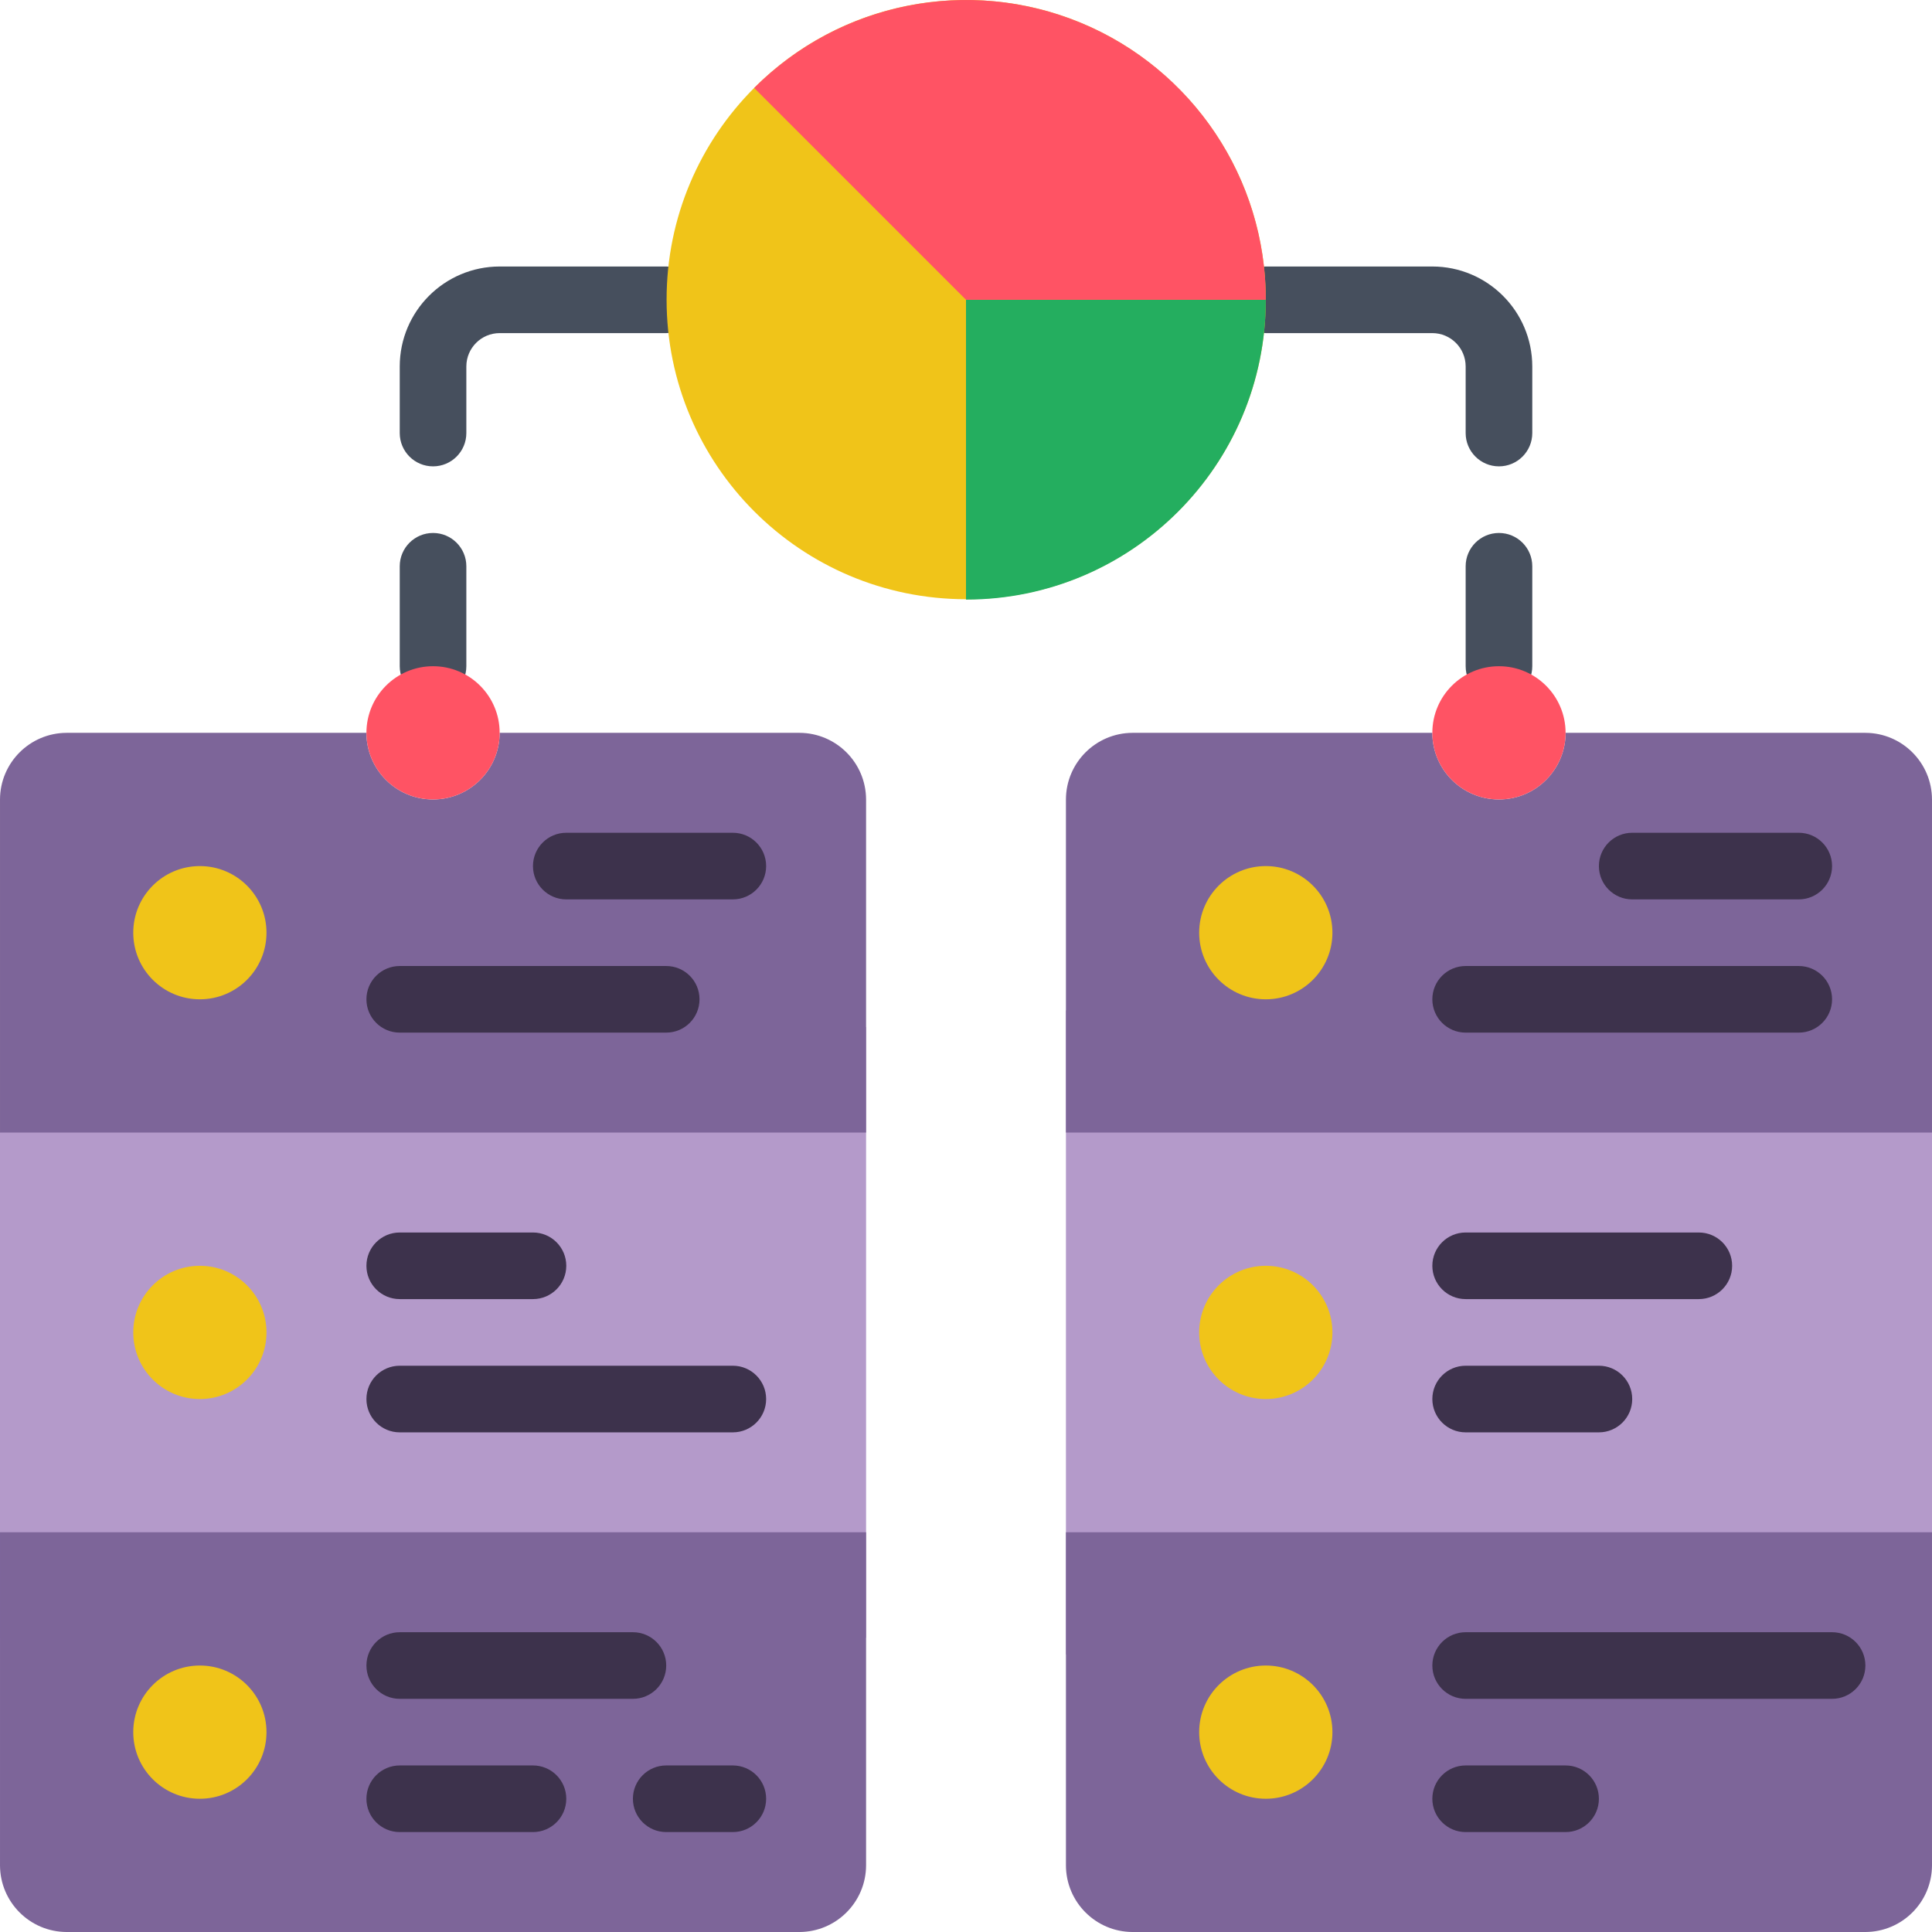 <svg height="512pt" viewBox="0 0 512 512.002" width="512pt" xmlns="http://www.w3.org/2000/svg"><path d="m282.484 267.773h229.516v170.664h-229.516zm0 0" fill="#b49aca"/><path d="m0 272.188h229.52v161.836h-229.52zm0 0" fill="#b49aca"/><g fill="#464f5d"><path d="m397.242 123.59c-4.875 0-8.828-3.953-8.828-8.828v-17.656c-.004-4.871-3.953-8.82-8.828-8.828h-44.137c-4.875 0-8.828-3.953-8.828-8.828s3.953-8.824 8.828-8.824h44.137c14.621.016 26.469 11.863 26.484 26.48v17.656c0 4.875-3.953 8.828-8.828 8.828zm0 0"/><path d="m397.242 185.383c-4.875 0-8.828-3.953-8.828-8.828v-26.484c0-4.875 3.953-8.828 8.828-8.828s8.828 3.953 8.828 8.828v26.484c0 4.875-3.953 8.828-8.828 8.828zm0 0"/><path d="m114.762 123.59c-4.879 0-8.828-3.953-8.828-8.828v-17.656c.016-14.617 11.863-26.465 26.48-26.48h44.141c4.875 0 8.824 3.949 8.824 8.824s-3.949 8.828-8.824 8.828h-44.141c-4.871.008-8.82 3.957-8.828 8.828v17.656c0 4.875-3.949 8.828-8.824 8.828zm0 0"/><path d="m114.762 185.383c-4.879 0-8.828-3.953-8.828-8.828v-26.484c0-4.875 3.949-8.828 8.828-8.828 4.875 0 8.824 3.953 8.824 8.828v26.484c0 4.875-3.949 8.828-8.824 8.828zm0 0"/></g><path d="m512 211.863v88.277h-229.516v-88.277c.027-9.738 7.914-17.625 17.656-17.652h79.445c0 9.75 7.906 17.652 17.656 17.652s17.656-7.902 17.656-17.652h79.449c9.738.027 17.625 7.914 17.652 17.652zm0 0" fill="#7d6599"/><path d="m512 406.07v88.277c-.027 9.738-7.914 17.625-17.652 17.656h-194.207c-9.742-.031-17.629-7.918-17.656-17.656v-88.277zm0 0" fill="#7d6599"/><path d="m229.52 211.863v88.277h-229.52v-88.277c.031-9.738 7.918-17.625 17.656-17.652h79.449c0 9.75 7.902 17.652 17.656 17.652 9.75 0 17.652-7.902 17.652-17.652h79.449c9.738.027 17.625 7.914 17.656 17.652zm0 0" fill="#7d6599"/><path d="m229.52 406.07v88.277c-.031 9.738-7.918 17.625-17.656 17.656h-194.207c-9.738-.031-17.625-7.918-17.656-17.656v-88.277zm0 0" fill="#7d6599"/><path d="m70.621 247.176c0 9.75-7.902 17.652-17.656 17.652-9.75 0-17.652-7.902-17.652-17.652s7.902-17.656 17.652-17.656c9.754 0 17.656 7.906 17.656 17.656zm0 0" fill="#f0c419"/><path d="m194.207 238.348h-44.137c-4.875 0-8.828-3.953-8.828-8.828s3.953-8.828 8.828-8.828h44.137c4.875 0 8.828 3.953 8.828 8.828s-3.953 8.828-8.828 8.828zm0 0" fill="#3d324c"/><path d="m176.555 273.656h-70.621c-4.875 0-8.828-3.949-8.828-8.828 0-4.875 3.953-8.824 8.828-8.824h70.621c4.875 0 8.824 3.949 8.824 8.824 0 4.879-3.949 8.828-8.824 8.828zm0 0" fill="#3d324c"/><path d="m70.621 353.105c0 9.75-7.902 17.656-17.656 17.656-9.75 0-17.652-7.906-17.652-17.656s7.902-17.656 17.652-17.656c9.754 0 17.656 7.906 17.656 17.656zm0 0" fill="#f0c419"/><path d="m141.242 344.277h-35.309c-4.875 0-8.828-3.953-8.828-8.828s3.953-8.824 8.828-8.824h35.309c4.875 0 8.828 3.949 8.828 8.824s-3.953 8.828-8.828 8.828zm0 0" fill="#3d324c"/><path d="m194.207 379.59h-88.273c-4.875 0-8.828-3.953-8.828-8.828s3.953-8.828 8.828-8.828h88.273c4.875 0 8.828 3.953 8.828 8.828s-3.953 8.828-8.828 8.828zm0 0" fill="#3d324c"/><path d="m70.621 459.035c0 9.754-7.902 17.656-17.656 17.656-9.75 0-17.652-7.902-17.652-17.656 0-9.75 7.902-17.652 17.652-17.652 9.754 0 17.656 7.902 17.656 17.652zm0 0" fill="#f0c419"/><path d="m167.727 450.211h-61.793c-4.875 0-8.828-3.953-8.828-8.828s3.953-8.828 8.828-8.828h61.793c4.875 0 8.828 3.953 8.828 8.828s-3.953 8.828-8.828 8.828zm0 0" fill="#3d324c"/><path d="m141.242 485.52h-35.309c-4.875 0-8.828-3.953-8.828-8.828s3.953-8.828 8.828-8.828h35.309c4.875 0 8.828 3.953 8.828 8.828s-3.953 8.828-8.828 8.828zm0 0" fill="#3d324c"/><path d="m194.207 485.52h-17.652c-4.879 0-8.828-3.953-8.828-8.828s3.949-8.828 8.828-8.828h17.652c4.875 0 8.828 3.953 8.828 8.828s-3.953 8.828-8.828 8.828zm0 0" fill="#3d324c"/><path d="m353.105 247.176c0 9.75-7.906 17.652-17.656 17.652s-17.656-7.902-17.656-17.652 7.906-17.656 17.656-17.656 17.656 7.906 17.656 17.656zm0 0" fill="#f0c419"/><path d="m414.898 194.211c0 9.75-7.906 17.652-17.656 17.652s-17.656-7.902-17.656-17.652c0-9.754 7.906-17.656 17.656-17.656s17.656 7.902 17.656 17.656zm0 0" fill="#ff5364"/><path d="m476.691 273.656h-88.277c-4.875 0-8.828-3.949-8.828-8.828 0-4.875 3.953-8.824 8.828-8.824h88.277c4.875 0 8.828 3.949 8.828 8.824 0 4.879-3.953 8.828-8.828 8.828zm0 0" fill="#3d324c"/><path d="m353.105 353.105c0 9.75-7.906 17.656-17.656 17.656s-17.656-7.906-17.656-17.656 7.906-17.656 17.656-17.656 17.656 7.906 17.656 17.656zm0 0" fill="#f0c419"/><path d="m450.207 344.277h-61.793c-4.875 0-8.828-3.953-8.828-8.828s3.953-8.824 8.828-8.824h61.793c4.875 0 8.828 3.949 8.828 8.824s-3.953 8.828-8.828 8.828zm0 0" fill="#3d324c"/><path d="m423.727 379.59h-35.312c-4.875 0-8.828-3.953-8.828-8.828s3.953-8.828 8.828-8.828h35.312c4.875 0 8.828 3.953 8.828 8.828s-3.953 8.828-8.828 8.828zm0 0" fill="#3d324c"/><path d="m353.105 459.035c0 9.754-7.906 17.656-17.656 17.656s-17.656-7.902-17.656-17.656c0-9.75 7.906-17.652 17.656-17.652s17.656 7.902 17.656 17.652zm0 0" fill="#f0c419"/><path d="m485.52 450.211h-97.105c-4.875 0-8.828-3.953-8.828-8.828s3.953-8.828 8.828-8.828h97.105c4.875 0 8.828 3.953 8.828 8.828s-3.953 8.828-8.828 8.828zm0 0" fill="#3d324c"/><path d="m414.898 485.52h-26.484c-4.875 0-8.828-3.953-8.828-8.828s3.953-8.828 8.828-8.828h26.484c4.875 0 8.828 3.953 8.828 8.828s-3.953 8.828-8.828 8.828zm0 0" fill="#3d324c"/><path d="m132.414 194.211c0 9.75-7.902 17.652-17.652 17.652-9.754 0-17.656-7.902-17.656-17.652 0-9.754 7.902-17.656 17.656-17.656 9.75 0 17.652 7.902 17.652 17.656zm0 0" fill="#ff5364"/><path d="m476.691 238.348h-44.137c-4.879 0-8.828-3.953-8.828-8.828s3.949-8.828 8.828-8.828h44.137c4.875 0 8.828 3.953 8.828 8.828s-3.953 8.828-8.828 8.828zm0 0" fill="#3d324c"/><path d="m335.449 79.449c-.027 43.84-35.578 79.359-79.414 79.352-43.84-.012-79.375-35.547-79.383-79.383-.008-43.84 35.512-79.387 79.348-79.414 43.879 0 79.445 35.57 79.449 79.445zm0 0" fill="#f0c419"/><path d="m335.449 79.449c-.004 43.879-35.57 79.445-79.449 79.449v-79.449zm0 0" fill="#24ae5f"/><path d="m335.449 79.449h-79.449l-56.141-56.141c22.703-22.746 56.875-29.559 86.566-17.266 29.691 12.293 49.043 41.273 49.023 73.406zm0 0" fill="#ff5364"/></svg>